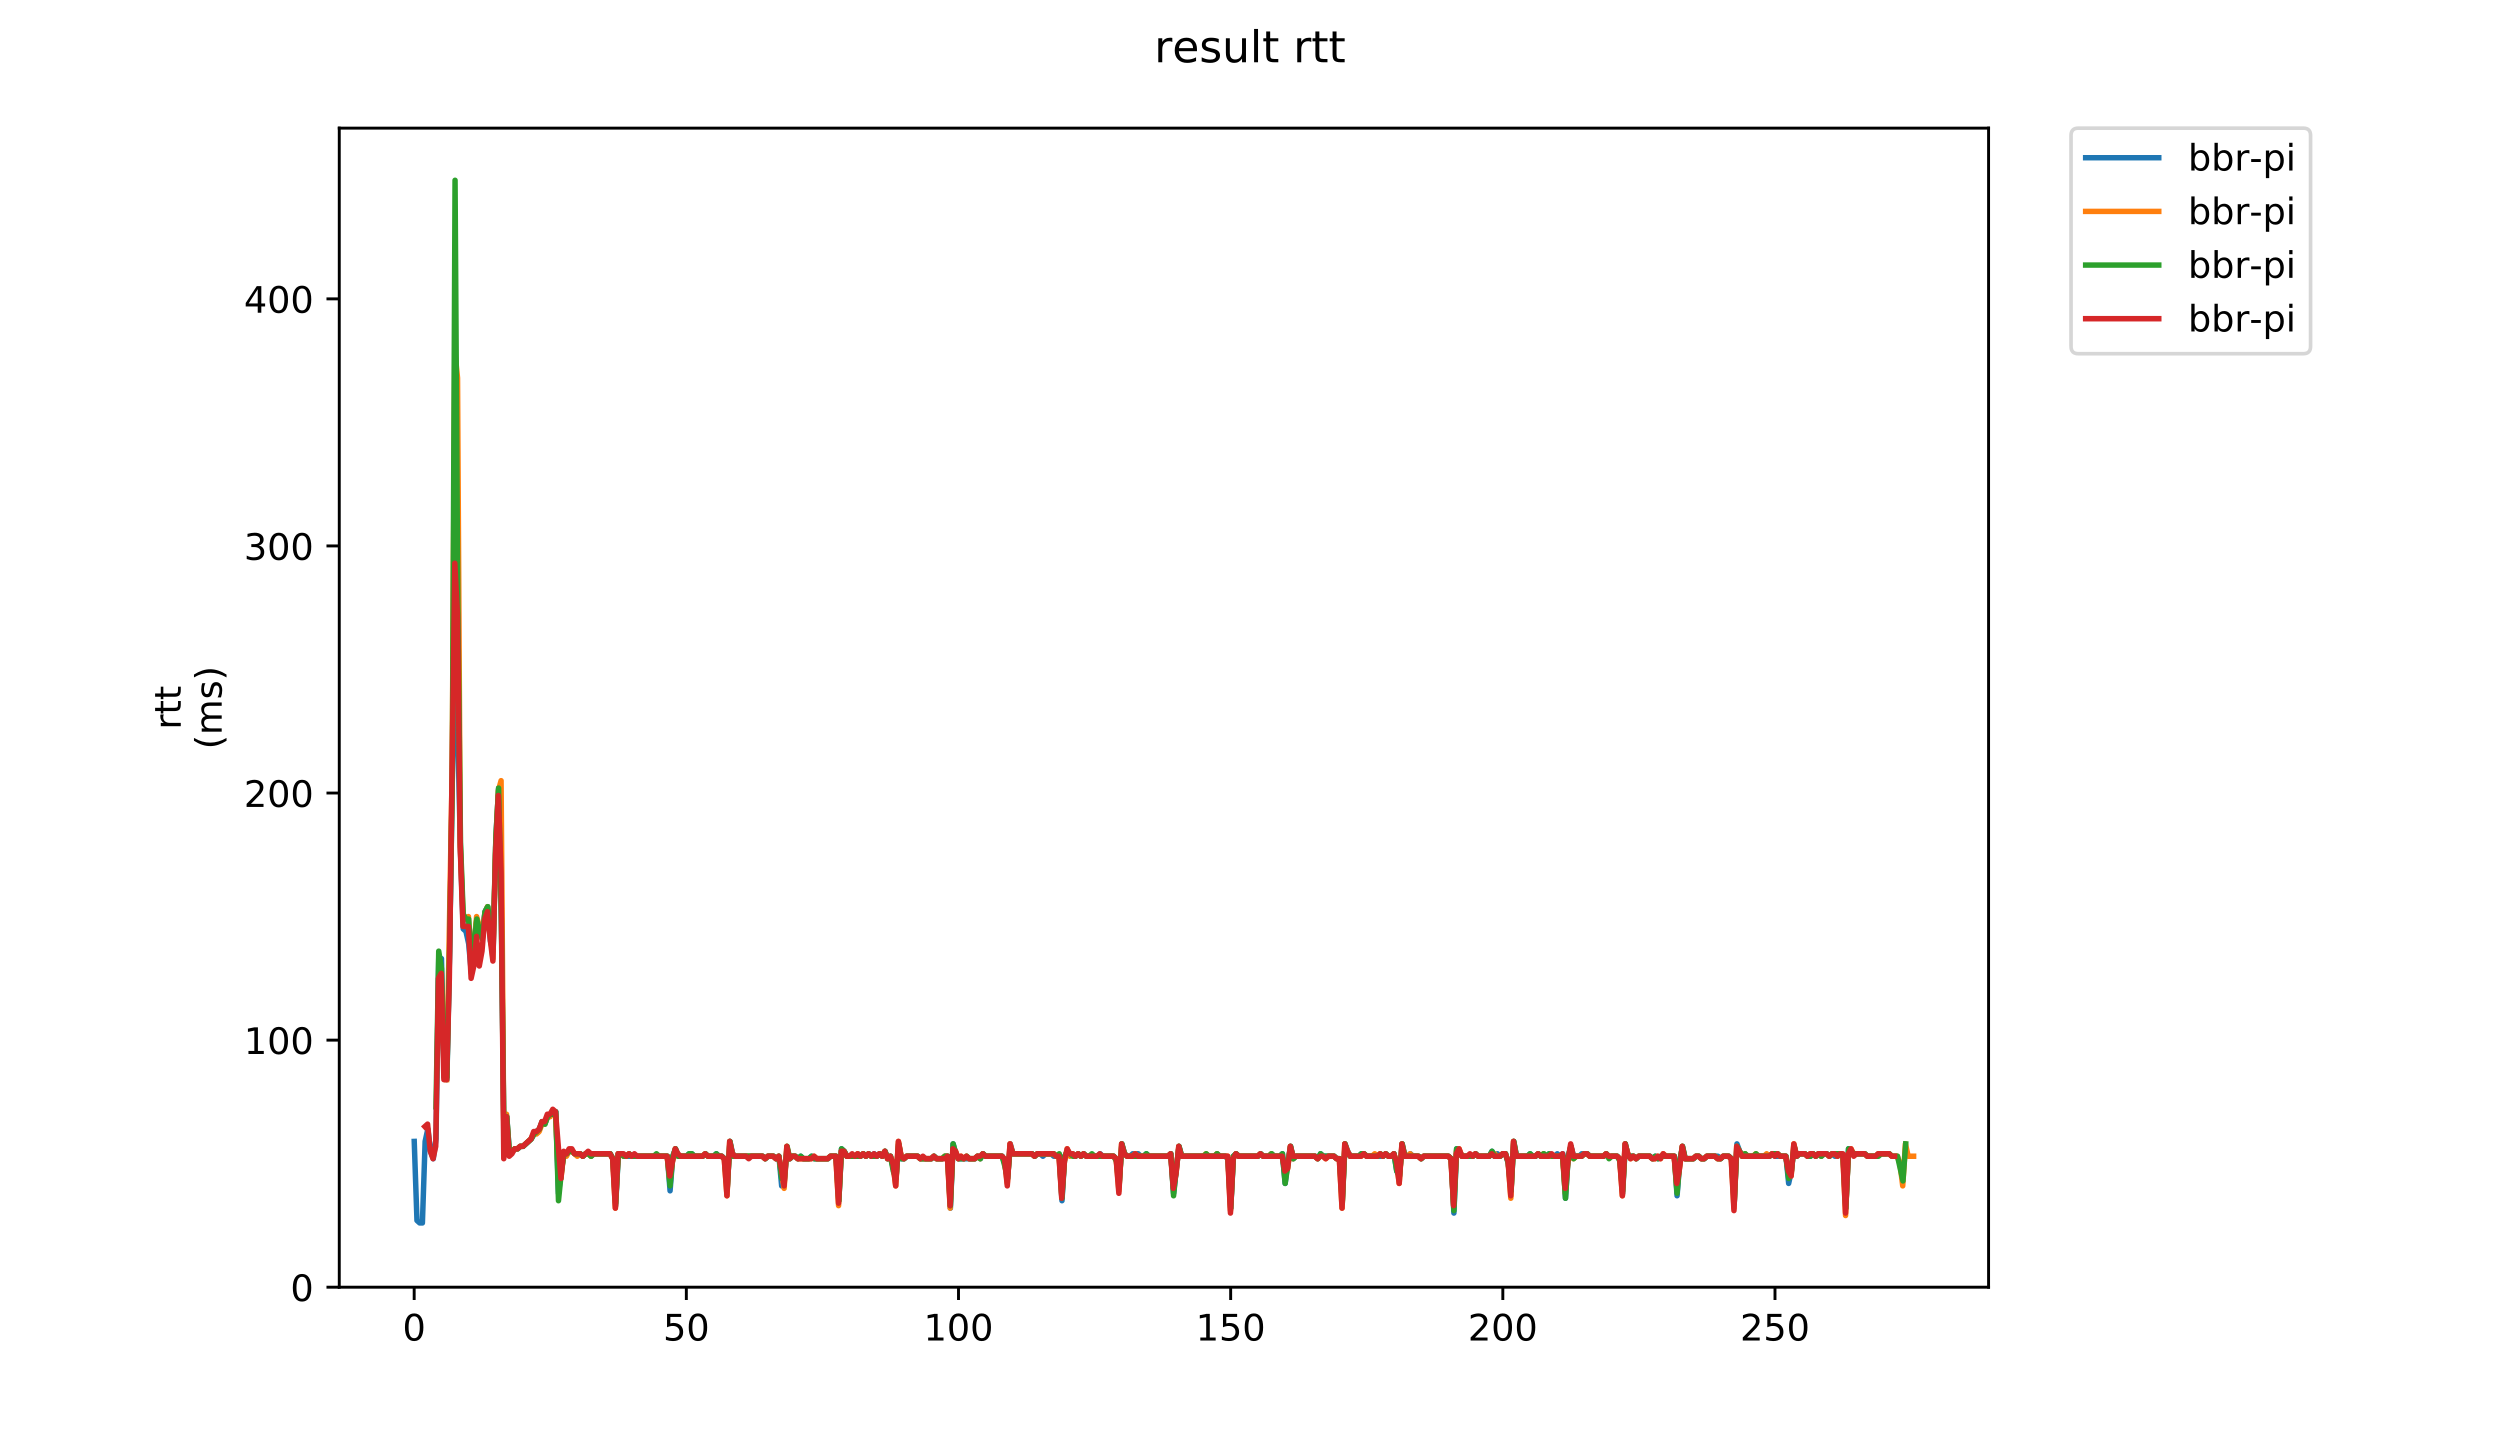 <?xml version="1.0" encoding="utf-8" standalone="no"?>
<!DOCTYPE svg PUBLIC "-//W3C//DTD SVG 1.1//EN"
  "http://www.w3.org/Graphics/SVG/1.1/DTD/svg11.dtd">
<!-- Created with matplotlib (https://matplotlib.org/) -->
<svg height="396pt" version="1.1" viewBox="0 0 684 396" width="684pt" xmlns="http://www.w3.org/2000/svg" xmlns:xlink="http://www.w3.org/1999/xlink">
 <defs>
  <style type="text/css">
*{stroke-linecap:butt;stroke-linejoin:round;}
  </style>
 </defs>
 <g id="figure_1">
  <g id="patch_1">
   <path d="M 0 396 
L 684 396 
L 684 0 
L 0 0 
z
" style="fill:#ffffff;"/>
  </g>
  <g id="axes_1">
   <g id="patch_2">
    <path d="M 92.824 352.174 
L 544.074 352.174 
L 544.074 35.062 
L 92.824 35.062 
z
" style="fill:#ffffff;"/>
   </g>
   <g id="matplotlib.axis_1">
    <g id="xtick_1">
     <g id="line2d_1">
      <defs>
       <path d="M 0 0 
L 0 3.5 
" id="m57cda9f1cc" style="stroke:#000000;stroke-width:0.8;"/>
      </defs>
      <g>
       <use style="stroke:#000000;stroke-width:0.8;" x="113.319" xlink:href="#m57cda9f1cc" y="352.174"/>
      </g>
     </g>
     <g id="text_1">
      <!-- 0 -->
      <defs>
       <path d="M 31.781 66.406 
Q 24.172 66.406 20.328 58.906 
Q 16.5 51.422 16.5 36.375 
Q 16.5 21.391 20.328 13.891 
Q 24.172 6.391 31.781 6.391 
Q 39.453 6.391 43.281 13.891 
Q 47.125 21.391 47.125 36.375 
Q 47.125 51.422 43.281 58.906 
Q 39.453 66.406 31.781 66.406 
z
M 31.781 74.219 
Q 44.047 74.219 50.516 64.516 
Q 56.984 54.828 56.984 36.375 
Q 56.984 17.969 50.516 8.266 
Q 44.047 -1.422 31.781 -1.422 
Q 19.531 -1.422 13.062 8.266 
Q 6.594 17.969 6.594 36.375 
Q 6.594 54.828 13.062 64.516 
Q 19.531 74.219 31.781 74.219 
z
" id="DejaVuSans-48"/>
      </defs>
      <g transform="translate(110.138 366.773)scale(0.1 -0.1)">
       <use xlink:href="#DejaVuSans-48"/>
      </g>
     </g>
    </g>
    <g id="xtick_2">
     <g id="line2d_2">
      <g>
       <use style="stroke:#000000;stroke-width:0.8;" x="187.782" xlink:href="#m57cda9f1cc" y="352.174"/>
      </g>
     </g>
     <g id="text_2">
      <!-- 50 -->
      <defs>
       <path d="M 10.797 72.906 
L 49.516 72.906 
L 49.516 64.594 
L 19.828 64.594 
L 19.828 46.734 
Q 21.969 47.469 24.109 47.828 
Q 26.266 48.188 28.422 48.188 
Q 40.625 48.188 47.75 41.5 
Q 54.891 34.812 54.891 23.391 
Q 54.891 11.625 47.562 5.094 
Q 40.234 -1.422 26.906 -1.422 
Q 22.312 -1.422 17.547 -0.641 
Q 12.797 0.141 7.719 1.703 
L 7.719 11.625 
Q 12.109 9.234 16.797 8.062 
Q 21.484 6.891 26.703 6.891 
Q 35.156 6.891 40.078 11.328 
Q 45.016 15.766 45.016 23.391 
Q 45.016 31 40.078 35.438 
Q 35.156 39.891 26.703 39.891 
Q 22.75 39.891 18.812 39.016 
Q 14.891 38.141 10.797 36.281 
z
" id="DejaVuSans-53"/>
      </defs>
      <g transform="translate(181.42 366.773)scale(0.1 -0.1)">
       <use xlink:href="#DejaVuSans-53"/>
       <use x="63.623" xlink:href="#DejaVuSans-48"/>
      </g>
     </g>
    </g>
    <g id="xtick_3">
     <g id="line2d_3">
      <g>
       <use style="stroke:#000000;stroke-width:0.8;" x="262.246" xlink:href="#m57cda9f1cc" y="352.174"/>
      </g>
     </g>
     <g id="text_3">
      <!-- 100 -->
      <defs>
       <path d="M 12.406 8.297 
L 28.516 8.297 
L 28.516 63.922 
L 10.984 60.406 
L 10.984 69.391 
L 28.422 72.906 
L 38.281 72.906 
L 38.281 8.297 
L 54.391 8.297 
L 54.391 0 
L 12.406 0 
z
" id="DejaVuSans-49"/>
      </defs>
      <g transform="translate(252.702 366.773)scale(0.1 -0.1)">
       <use xlink:href="#DejaVuSans-49"/>
       <use x="63.623" xlink:href="#DejaVuSans-48"/>
       <use x="127.246" xlink:href="#DejaVuSans-48"/>
      </g>
     </g>
    </g>
    <g id="xtick_4">
     <g id="line2d_4">
      <g>
       <use style="stroke:#000000;stroke-width:0.8;" x="336.71" xlink:href="#m57cda9f1cc" y="352.174"/>
      </g>
     </g>
     <g id="text_4">
      <!-- 150 -->
      <g transform="translate(327.166 366.773)scale(0.1 -0.1)">
       <use xlink:href="#DejaVuSans-49"/>
       <use x="63.623" xlink:href="#DejaVuSans-53"/>
       <use x="127.246" xlink:href="#DejaVuSans-48"/>
      </g>
     </g>
    </g>
    <g id="xtick_5">
     <g id="line2d_5">
      <g>
       <use style="stroke:#000000;stroke-width:0.8;" x="411.173" xlink:href="#m57cda9f1cc" y="352.174"/>
      </g>
     </g>
     <g id="text_5">
      <!-- 200 -->
      <defs>
       <path d="M 19.188 8.297 
L 53.609 8.297 
L 53.609 0 
L 7.328 0 
L 7.328 8.297 
Q 12.938 14.109 22.625 23.891 
Q 32.328 33.688 34.812 36.531 
Q 39.547 41.844 41.422 45.531 
Q 43.312 49.219 43.312 52.781 
Q 43.312 58.594 39.234 62.25 
Q 35.156 65.922 28.609 65.922 
Q 23.969 65.922 18.812 64.312 
Q 13.672 62.703 7.812 59.422 
L 7.812 69.391 
Q 13.766 71.781 18.938 73 
Q 24.125 74.219 28.422 74.219 
Q 39.75 74.219 46.484 68.547 
Q 53.219 62.891 53.219 53.422 
Q 53.219 48.922 51.531 44.891 
Q 49.859 40.875 45.406 35.406 
Q 44.188 33.984 37.641 27.219 
Q 31.109 20.453 19.188 8.297 
z
" id="DejaVuSans-50"/>
      </defs>
      <g transform="translate(401.629 366.773)scale(0.1 -0.1)">
       <use xlink:href="#DejaVuSans-50"/>
       <use x="63.623" xlink:href="#DejaVuSans-48"/>
       <use x="127.246" xlink:href="#DejaVuSans-48"/>
      </g>
     </g>
    </g>
    <g id="xtick_6">
     <g id="line2d_6">
      <g>
       <use style="stroke:#000000;stroke-width:0.8;" x="485.637" xlink:href="#m57cda9f1cc" y="352.174"/>
      </g>
     </g>
     <g id="text_6">
      <!-- 250 -->
      <g transform="translate(476.093 366.773)scale(0.1 -0.1)">
       <use xlink:href="#DejaVuSans-50"/>
       <use x="63.623" xlink:href="#DejaVuSans-53"/>
       <use x="127.246" xlink:href="#DejaVuSans-48"/>
      </g>
     </g>
    </g>
   </g>
   <g id="matplotlib.axis_2">
    <g id="ytick_1">
     <g id="line2d_7">
      <defs>
       <path d="M 0 0 
L -3.5 0 
" id="md8191058a6" style="stroke:#000000;stroke-width:0.8;"/>
      </defs>
      <g>
       <use style="stroke:#000000;stroke-width:0.8;" x="92.824" xlink:href="#md8191058a6" y="352.174"/>
      </g>
     </g>
     <g id="text_7">
      <!-- 0 -->
      <g transform="translate(79.461 355.973)scale(0.1 -0.1)">
       <use xlink:href="#DejaVuSans-48"/>
      </g>
     </g>
    </g>
    <g id="ytick_2">
     <g id="line2d_8">
      <g>
       <use style="stroke:#000000;stroke-width:0.8;" x="92.824" xlink:href="#md8191058a6" y="284.574"/>
      </g>
     </g>
     <g id="text_8">
      <!-- 100 -->
      <g transform="translate(66.736 288.373)scale(0.1 -0.1)">
       <use xlink:href="#DejaVuSans-49"/>
       <use x="63.623" xlink:href="#DejaVuSans-48"/>
       <use x="127.246" xlink:href="#DejaVuSans-48"/>
      </g>
     </g>
    </g>
    <g id="ytick_3">
     <g id="line2d_9">
      <g>
       <use style="stroke:#000000;stroke-width:0.8;" x="92.824" xlink:href="#md8191058a6" y="216.974"/>
      </g>
     </g>
     <g id="text_9">
      <!-- 200 -->
      <g transform="translate(66.736 220.773)scale(0.1 -0.1)">
       <use xlink:href="#DejaVuSans-50"/>
       <use x="63.623" xlink:href="#DejaVuSans-48"/>
       <use x="127.246" xlink:href="#DejaVuSans-48"/>
      </g>
     </g>
    </g>
    <g id="ytick_4">
     <g id="line2d_10">
      <g>
       <use style="stroke:#000000;stroke-width:0.8;" x="92.824" xlink:href="#md8191058a6" y="149.374"/>
      </g>
     </g>
     <g id="text_10">
      <!-- 300 -->
      <defs>
       <path d="M 40.578 39.312 
Q 47.656 37.797 51.625 33 
Q 55.609 28.219 55.609 21.188 
Q 55.609 10.406 48.188 4.484 
Q 40.766 -1.422 27.094 -1.422 
Q 22.516 -1.422 17.656 -0.516 
Q 12.797 0.391 7.625 2.203 
L 7.625 11.719 
Q 11.719 9.328 16.594 8.109 
Q 21.484 6.891 26.812 6.891 
Q 36.078 6.891 40.938 10.547 
Q 45.797 14.203 45.797 21.188 
Q 45.797 27.641 41.281 31.266 
Q 36.766 34.906 28.719 34.906 
L 20.219 34.906 
L 20.219 43.016 
L 29.109 43.016 
Q 36.375 43.016 40.234 45.922 
Q 44.094 48.828 44.094 54.297 
Q 44.094 59.906 40.109 62.906 
Q 36.141 65.922 28.719 65.922 
Q 24.656 65.922 20.016 65.031 
Q 15.375 64.156 9.812 62.312 
L 9.812 71.094 
Q 15.438 72.656 20.344 73.438 
Q 25.25 74.219 29.594 74.219 
Q 40.828 74.219 47.359 69.109 
Q 53.906 64.016 53.906 55.328 
Q 53.906 49.266 50.438 45.094 
Q 46.969 40.922 40.578 39.312 
z
" id="DejaVuSans-51"/>
      </defs>
      <g transform="translate(66.736 153.173)scale(0.1 -0.1)">
       <use xlink:href="#DejaVuSans-51"/>
       <use x="63.623" xlink:href="#DejaVuSans-48"/>
       <use x="127.246" xlink:href="#DejaVuSans-48"/>
      </g>
     </g>
    </g>
    <g id="ytick_5">
     <g id="line2d_11">
      <g>
       <use style="stroke:#000000;stroke-width:0.8;" x="92.824" xlink:href="#md8191058a6" y="81.774"/>
      </g>
     </g>
     <g id="text_11">
      <!-- 400 -->
      <defs>
       <path d="M 37.797 64.312 
L 12.891 25.391 
L 37.797 25.391 
z
M 35.203 72.906 
L 47.609 72.906 
L 47.609 25.391 
L 58.016 25.391 
L 58.016 17.188 
L 47.609 17.188 
L 47.609 0 
L 37.797 0 
L 37.797 17.188 
L 4.891 17.188 
L 4.891 26.703 
z
" id="DejaVuSans-52"/>
      </defs>
      <g transform="translate(66.736 85.573)scale(0.1 -0.1)">
       <use xlink:href="#DejaVuSans-52"/>
       <use x="63.623" xlink:href="#DejaVuSans-48"/>
       <use x="127.246" xlink:href="#DejaVuSans-48"/>
      </g>
     </g>
    </g>
    <g id="text_12">
     <!-- rtt -->
     <defs>
      <path d="M 41.109 46.297 
Q 39.594 47.172 37.812 47.578 
Q 36.031 48 33.891 48 
Q 26.266 48 22.188 43.047 
Q 18.109 38.094 18.109 28.812 
L 18.109 0 
L 9.078 0 
L 9.078 54.688 
L 18.109 54.688 
L 18.109 46.188 
Q 20.953 51.172 25.484 53.578 
Q 30.031 56 36.531 56 
Q 37.453 56 38.578 55.875 
Q 39.703 55.766 41.062 55.516 
z
" id="DejaVuSans-114"/>
      <path d="M 18.312 70.219 
L 18.312 54.688 
L 36.812 54.688 
L 36.812 47.703 
L 18.312 47.703 
L 18.312 18.016 
Q 18.312 11.328 20.141 9.422 
Q 21.969 7.516 27.594 7.516 
L 36.812 7.516 
L 36.812 0 
L 27.594 0 
Q 17.188 0 13.234 3.875 
Q 9.281 7.766 9.281 18.016 
L 9.281 47.703 
L 2.688 47.703 
L 2.688 54.688 
L 9.281 54.688 
L 9.281 70.219 
z
" id="DejaVuSans-116"/>
     </defs>
     <g transform="translate(49.459 199.594)rotate(-90)scale(0.1 -0.1)">
      <use xlink:href="#DejaVuSans-114"/>
      <use x="41.113" xlink:href="#DejaVuSans-116"/>
      <use x="80.322" xlink:href="#DejaVuSans-116"/>
     </g>
     <!-- (ms) -->
     <defs>
      <path d="M 31 75.875 
Q 24.469 64.656 21.281 53.656 
Q 18.109 42.672 18.109 31.391 
Q 18.109 20.125 21.312 9.062 
Q 24.516 -2 31 -13.188 
L 23.188 -13.188 
Q 15.875 -1.703 12.234 9.375 
Q 8.594 20.453 8.594 31.391 
Q 8.594 42.281 12.203 53.312 
Q 15.828 64.359 23.188 75.875 
z
" id="DejaVuSans-40"/>
      <path d="M 52 44.188 
Q 55.375 50.25 60.062 53.125 
Q 64.75 56 71.094 56 
Q 79.641 56 84.281 50.016 
Q 88.922 44.047 88.922 33.016 
L 88.922 0 
L 79.891 0 
L 79.891 32.719 
Q 79.891 40.578 77.094 44.375 
Q 74.312 48.188 68.609 48.188 
Q 61.625 48.188 57.562 43.547 
Q 53.516 38.922 53.516 30.906 
L 53.516 0 
L 44.484 0 
L 44.484 32.719 
Q 44.484 40.625 41.703 44.406 
Q 38.922 48.188 33.109 48.188 
Q 26.219 48.188 22.156 43.531 
Q 18.109 38.875 18.109 30.906 
L 18.109 0 
L 9.078 0 
L 9.078 54.688 
L 18.109 54.688 
L 18.109 46.188 
Q 21.188 51.219 25.484 53.609 
Q 29.781 56 35.688 56 
Q 41.656 56 45.828 52.969 
Q 50 49.953 52 44.188 
z
" id="DejaVuSans-109"/>
      <path d="M 44.281 53.078 
L 44.281 44.578 
Q 40.484 46.531 36.375 47.5 
Q 32.281 48.484 27.875 48.484 
Q 21.188 48.484 17.844 46.438 
Q 14.5 44.391 14.5 40.281 
Q 14.5 37.156 16.891 35.375 
Q 19.281 33.594 26.516 31.984 
L 29.594 31.297 
Q 39.156 29.25 43.188 25.516 
Q 47.219 21.781 47.219 15.094 
Q 47.219 7.469 41.188 3.016 
Q 35.156 -1.422 24.609 -1.422 
Q 20.219 -1.422 15.453 -0.562 
Q 10.688 0.297 5.422 2 
L 5.422 11.281 
Q 10.406 8.688 15.234 7.391 
Q 20.062 6.109 24.812 6.109 
Q 31.156 6.109 34.562 8.281 
Q 37.984 10.453 37.984 14.406 
Q 37.984 18.062 35.516 20.016 
Q 33.062 21.969 24.703 23.781 
L 21.578 24.516 
Q 13.234 26.266 9.516 29.906 
Q 5.812 33.547 5.812 39.891 
Q 5.812 47.609 11.281 51.797 
Q 16.75 56 26.812 56 
Q 31.781 56 36.172 55.266 
Q 40.578 54.547 44.281 53.078 
z
" id="DejaVuSans-115"/>
      <path d="M 8.016 75.875 
L 15.828 75.875 
Q 23.141 64.359 26.781 53.312 
Q 30.422 42.281 30.422 31.391 
Q 30.422 20.453 26.781 9.375 
Q 23.141 -1.703 15.828 -13.188 
L 8.016 -13.188 
Q 14.5 -2 17.703 9.062 
Q 20.906 20.125 20.906 31.391 
Q 20.906 42.672 17.703 53.656 
Q 14.5 64.656 8.016 75.875 
z
" id="DejaVuSans-41"/>
     </defs>
     <g transform="translate(60.657 204.995)rotate(-90)scale(0.1 -0.1)">
      <use xlink:href="#DejaVuSans-40"/>
      <use x="39.014" xlink:href="#DejaVuSans-109"/>
      <use x="136.426" xlink:href="#DejaVuSans-115"/>
      <use x="188.525" xlink:href="#DejaVuSans-41"/>
     </g>
    </g>
   </g>
   <g id="line2d_12">
    <path clip-path="url(#pa00d197ce0)" d="M 113.335 312.29 
L 114.08 333.922 
L 114.825 334.598 
L 115.569 334.598 
L 116.314 312.29 
L 117.058 308.91 
L 117.803 314.994 
L 118.548 317.022 
L 119.292 311.614 
L 120.037 262.266 
L 120.782 262.266 
L 121.526 294.714 
L 122.271 295.39 
L 123.016 260.238 
L 123.76 212.918 
L 124.505 178.442 
L 125.249 200.074 
L 125.994 233.198 
L 126.739 254.154 
L 127.483 254.83 
L 128.228 258.21 
L 128.973 266.322 
L 129.717 257.534 
L 130.462 251.45 
L 131.207 255.506 
L 131.951 256.182 
L 132.696 249.422 
L 133.44 248.07 
L 134.185 257.534 
L 134.93 260.238 
L 135.674 229.142 
L 136.419 215.622 
L 137.164 248.746 
L 137.908 314.318 
L 138.653 305.53 
L 139.398 315.67 
L 140.887 314.318 
L 141.631 314.318 
L 142.376 313.642 
L 143.121 313.642 
L 145.355 311.614 
L 146.099 310.262 
L 147.589 308.91 
L 148.333 306.882 
L 149.078 307.558 
L 149.822 305.53 
L 150.567 304.854 
L 151.312 304.854 
L 152.056 304.178 
L 152.801 326.486 
L 153.546 320.402 
L 154.29 315.67 
L 155.035 315.67 
L 155.78 314.994 
L 156.524 314.994 
L 157.269 315.67 
L 158.758 315.67 
L 159.503 316.346 
L 160.247 315.67 
L 160.992 315.67 
L 161.737 316.346 
L 162.481 315.67 
L 166.949 315.67 
L 167.694 317.022 
L 168.438 329.866 
L 169.183 315.67 
L 169.928 315.67 
L 170.672 316.346 
L 182.586 316.346 
L 183.331 325.81 
L 184.076 316.346 
L 184.82 314.318 
L 185.565 316.346 
L 187.799 316.346 
L 188.543 315.67 
L 189.288 315.67 
L 190.033 316.346 
L 192.267 316.346 
L 193.011 315.67 
L 193.756 316.346 
L 195.245 316.346 
L 195.99 315.67 
L 196.734 316.346 
L 197.479 316.346 
L 198.224 317.022 
L 198.968 325.134 
L 199.713 312.29 
L 200.458 315.67 
L 201.202 316.346 
L 208.649 316.346 
L 209.393 317.022 
L 210.138 316.346 
L 211.627 316.346 
L 212.372 317.022 
L 213.116 316.346 
L 213.861 324.458 
L 214.606 323.106 
L 215.35 314.318 
L 216.095 317.022 
L 216.84 316.346 
L 217.584 316.346 
L 218.329 317.022 
L 219.074 316.346 
L 219.818 317.022 
L 221.307 317.022 
L 222.052 316.346 
L 222.797 317.022 
L 226.52 317.022 
L 227.265 316.346 
L 228.754 316.346 
L 229.498 328.514 
L 230.243 314.318 
L 230.988 314.994 
L 231.732 316.346 
L 233.966 316.346 
L 234.711 315.67 
L 235.456 316.346 
L 236.2 315.67 
L 236.945 316.346 
L 237.689 315.67 
L 238.434 316.346 
L 239.179 315.67 
L 239.923 316.346 
L 240.668 315.67 
L 241.413 316.346 
L 242.157 314.994 
L 242.902 317.022 
L 243.647 316.346 
L 244.391 319.726 
L 245.136 322.43 
L 245.88 312.966 
L 246.625 317.022 
L 247.37 317.022 
L 248.114 316.346 
L 251.093 316.346 
L 251.838 317.022 
L 254.816 317.022 
L 255.561 316.346 
L 256.305 317.022 
L 257.795 317.022 
L 258.539 316.346 
L 259.284 316.346 
L 260.029 330.542 
L 260.773 312.966 
L 261.518 315.67 
L 262.262 317.022 
L 266.73 317.022 
L 267.475 316.346 
L 268.22 317.022 
L 268.964 315.67 
L 269.709 316.346 
L 274.177 316.346 
L 274.921 318.374 
L 275.666 322.43 
L 276.41 312.966 
L 277.155 315.67 
L 282.368 315.67 
L 283.112 316.346 
L 283.857 315.67 
L 284.601 315.67 
L 285.346 316.346 
L 286.091 315.67 
L 287.58 315.67 
L 288.325 316.346 
L 289.814 316.346 
L 290.559 328.514 
L 291.303 316.346 
L 292.048 314.994 
L 292.792 315.67 
L 293.537 315.67 
L 294.282 316.346 
L 295.026 315.67 
L 295.771 316.346 
L 296.516 315.67 
L 297.26 316.346 
L 300.239 316.346 
L 300.983 315.67 
L 301.728 316.346 
L 304.707 316.346 
L 305.451 317.022 
L 306.196 323.782 
L 306.941 312.966 
L 307.685 315.67 
L 308.43 316.346 
L 309.174 316.346 
L 309.919 315.67 
L 311.408 315.67 
L 312.153 316.346 
L 312.898 316.346 
L 313.642 315.67 
L 314.387 316.346 
L 319.599 316.346 
L 320.344 315.67 
L 321.089 326.486 
L 322.578 313.642 
L 323.323 316.346 
L 332.258 316.346 
L 333.003 315.67 
L 333.747 316.346 
L 335.237 316.346 
L 335.981 317.022 
L 336.726 330.542 
L 337.471 316.346 
L 338.215 315.67 
L 338.96 316.346 
L 344.172 316.346 
L 344.917 315.67 
L 345.662 316.346 
L 347.151 316.346 
L 347.896 315.67 
L 348.64 316.346 
L 350.129 316.346 
L 350.874 315.67 
L 351.619 323.782 
L 352.363 317.698 
L 353.108 313.642 
L 353.853 317.022 
L 354.597 316.346 
L 359.81 316.346 
L 360.554 317.022 
L 361.299 315.67 
L 362.044 316.346 
L 365.022 316.346 
L 365.767 317.022 
L 366.511 317.022 
L 367.256 328.514 
L 368.001 312.966 
L 368.745 314.994 
L 369.49 316.346 
L 371.724 316.346 
L 372.469 315.67 
L 373.213 315.67 
L 373.958 316.346 
L 378.426 316.346 
L 379.17 315.67 
L 379.915 316.346 
L 380.659 316.346 
L 381.404 315.67 
L 382.149 320.402 
L 382.893 321.754 
L 383.638 312.966 
L 384.383 316.346 
L 385.127 316.346 
L 385.872 315.67 
L 386.617 316.346 
L 388.106 316.346 
L 388.85 317.022 
L 389.595 316.346 
L 396.297 316.346 
L 397.041 317.022 
L 397.786 331.894 
L 398.531 314.318 
L 399.275 314.994 
L 400.02 316.346 
L 402.999 316.346 
L 403.743 315.67 
L 404.488 316.346 
L 407.466 316.346 
L 408.211 314.994 
L 408.956 316.346 
L 409.7 315.67 
L 410.445 316.346 
L 411.19 315.67 
L 411.934 315.67 
L 412.679 318.374 
L 413.423 325.81 
L 414.168 312.29 
L 414.913 316.346 
L 417.891 316.346 
L 418.636 315.67 
L 419.381 316.346 
L 420.125 316.346 
L 420.87 315.67 
L 421.614 316.346 
L 422.359 315.67 
L 423.104 316.346 
L 423.848 315.67 
L 424.593 316.346 
L 425.338 316.346 
L 426.082 315.67 
L 426.827 316.346 
L 427.572 315.67 
L 428.316 327.838 
L 429.061 316.346 
L 429.805 313.642 
L 430.55 316.346 
L 432.039 316.346 
L 432.784 315.67 
L 434.273 315.67 
L 435.018 316.346 
L 438.741 316.346 
L 439.486 315.67 
L 440.23 316.346 
L 442.464 316.346 
L 443.209 317.022 
L 443.954 326.486 
L 444.698 312.966 
L 445.443 316.346 
L 446.932 316.346 
L 447.677 317.022 
L 448.421 316.346 
L 451.4 316.346 
L 452.145 317.022 
L 452.889 316.346 
L 453.634 317.022 
L 454.378 316.346 
L 458.102 316.346 
L 458.846 327.162 
L 459.591 317.698 
L 460.336 313.642 
L 461.08 317.022 
L 463.314 317.022 
L 464.059 316.346 
L 464.803 316.346 
L 465.548 317.022 
L 466.293 317.022 
L 467.037 316.346 
L 470.016 316.346 
L 470.76 317.022 
L 471.505 316.346 
L 472.994 316.346 
L 473.739 317.022 
L 474.484 329.19 
L 475.228 312.966 
L 475.973 314.994 
L 476.718 316.346 
L 477.462 315.67 
L 478.207 316.346 
L 484.164 316.346 
L 484.909 315.67 
L 485.653 316.346 
L 488.632 316.346 
L 489.376 323.782 
L 490.121 320.402 
L 490.866 313.642 
L 491.61 316.346 
L 492.355 315.67 
L 493.844 315.67 
L 494.589 316.346 
L 495.333 316.346 
L 496.078 315.67 
L 496.823 316.346 
L 497.567 315.67 
L 498.312 316.346 
L 499.057 315.67 
L 499.801 315.67 
L 500.546 316.346 
L 501.29 315.67 
L 502.035 316.346 
L 502.78 316.346 
L 503.524 315.67 
L 504.269 316.346 
L 505.014 330.542 
L 505.758 314.318 
L 507.248 315.67 
L 510.226 315.67 
L 510.971 316.346 
L 513.205 316.346 
L 513.949 315.67 
L 515.439 315.67 
L 515.439 315.67 
" style="fill:none;stroke:#1f77b4;stroke-linecap:square;stroke-width:1.5;"/>
   </g>
   <g id="line2d_13">
    <path clip-path="url(#pa00d197ce0)" d="M 122.204 295.39 
L 123.693 212.242 
L 124.438 95.97 
L 125.182 103.406 
L 125.927 231.17 
L 126.672 250.098 
L 127.416 251.45 
L 128.161 250.774 
L 128.906 263.618 
L 129.65 258.886 
L 130.395 250.774 
L 131.14 253.478 
L 131.884 256.858 
L 132.629 250.098 
L 133.373 248.07 
L 134.863 262.266 
L 135.607 231.846 
L 136.352 216.298 
L 137.097 213.594 
L 137.841 311.614 
L 138.586 304.854 
L 139.331 315.67 
L 140.82 314.318 
L 141.564 314.318 
L 142.309 313.642 
L 143.054 313.642 
L 145.288 311.614 
L 146.032 310.262 
L 146.777 310.262 
L 147.521 309.586 
L 148.266 307.558 
L 149.011 307.558 
L 149.755 305.53 
L 150.5 305.53 
L 151.245 304.178 
L 151.989 304.854 
L 152.734 321.078 
L 153.479 322.43 
L 154.223 315.67 
L 154.968 316.346 
L 155.712 314.994 
L 156.457 314.994 
L 157.946 316.346 
L 158.691 315.67 
L 159.436 316.346 
L 160.18 315.67 
L 160.925 315.67 
L 161.67 316.346 
L 162.414 315.67 
L 166.882 315.67 
L 167.627 317.022 
L 168.371 330.542 
L 169.116 315.67 
L 169.861 315.67 
L 170.605 316.346 
L 171.35 316.346 
L 172.094 315.67 
L 172.839 316.346 
L 182.519 316.346 
L 183.264 323.106 
L 184.009 317.698 
L 184.753 314.318 
L 185.498 316.346 
L 192.2 316.346 
L 192.944 315.67 
L 193.689 316.346 
L 197.412 316.346 
L 198.157 317.022 
L 198.901 327.162 
L 199.646 312.29 
L 200.391 315.67 
L 201.135 316.346 
L 208.582 316.346 
L 209.326 317.022 
L 210.071 316.346 
L 211.56 316.346 
L 212.305 317.022 
L 213.049 316.346 
L 214.539 325.134 
L 215.283 313.642 
L 216.028 317.022 
L 216.773 316.346 
L 217.517 316.346 
L 218.262 317.022 
L 221.985 317.022 
L 222.73 316.346 
L 223.474 317.022 
L 226.453 317.022 
L 227.198 316.346 
L 228.687 316.346 
L 229.431 329.866 
L 230.176 314.994 
L 230.921 314.994 
L 231.665 316.346 
L 233.899 316.346 
L 234.644 315.67 
L 235.389 316.346 
L 236.133 315.67 
L 236.878 316.346 
L 237.622 315.67 
L 238.367 316.346 
L 239.856 316.346 
L 240.601 315.67 
L 241.346 316.346 
L 242.09 314.994 
L 242.835 317.022 
L 243.58 316.346 
L 244.324 318.374 
L 245.069 324.458 
L 245.813 312.29 
L 246.558 316.346 
L 247.303 317.022 
L 248.047 316.346 
L 251.026 316.346 
L 251.77 317.022 
L 254.749 317.022 
L 255.494 316.346 
L 256.238 317.022 
L 257.728 317.022 
L 258.472 316.346 
L 259.217 316.346 
L 259.961 330.542 
L 260.706 314.318 
L 261.451 314.994 
L 262.195 317.022 
L 262.94 316.346 
L 263.685 317.022 
L 264.429 316.346 
L 265.174 317.022 
L 266.663 317.022 
L 267.408 316.346 
L 268.152 317.022 
L 268.897 315.67 
L 269.642 316.346 
L 274.11 316.346 
L 274.854 317.698 
L 275.599 323.782 
L 276.343 312.966 
L 277.088 315.67 
L 282.301 315.67 
L 283.045 316.346 
L 283.79 315.67 
L 288.258 315.67 
L 289.002 316.346 
L 289.747 316.346 
L 290.492 327.162 
L 291.236 317.698 
L 291.981 314.318 
L 292.725 316.346 
L 293.47 315.67 
L 294.215 316.346 
L 294.959 315.67 
L 295.704 316.346 
L 296.449 315.67 
L 297.193 316.346 
L 304.64 316.346 
L 305.384 317.022 
L 306.129 325.81 
L 306.874 312.966 
L 307.618 315.67 
L 308.363 316.346 
L 309.852 316.346 
L 310.597 315.67 
L 311.341 316.346 
L 319.532 316.346 
L 320.277 315.67 
L 321.022 323.782 
L 321.766 321.078 
L 322.511 313.642 
L 323.256 316.346 
L 329.213 316.346 
L 329.957 315.67 
L 330.702 316.346 
L 332.191 316.346 
L 332.936 315.67 
L 333.68 316.346 
L 335.914 316.346 
L 336.659 331.218 
L 337.404 317.022 
L 338.148 315.67 
L 338.893 316.346 
L 344.105 316.346 
L 344.85 315.67 
L 345.595 316.346 
L 347.084 316.346 
L 347.829 315.67 
L 348.573 316.346 
L 350.807 316.346 
L 351.552 320.402 
L 352.296 319.726 
L 353.041 313.642 
L 353.786 317.022 
L 354.53 316.346 
L 359.743 316.346 
L 360.487 317.022 
L 361.232 316.346 
L 361.977 316.346 
L 362.721 317.022 
L 363.466 316.346 
L 364.955 316.346 
L 365.7 317.022 
L 366.444 317.022 
L 367.189 330.542 
L 367.934 312.966 
L 368.678 314.994 
L 369.423 316.346 
L 372.401 316.346 
L 373.146 315.67 
L 373.891 316.346 
L 375.38 316.346 
L 376.125 315.67 
L 376.869 316.346 
L 377.614 315.67 
L 378.359 316.346 
L 379.103 315.67 
L 379.848 316.346 
L 380.592 316.346 
L 381.337 315.67 
L 382.082 317.698 
L 382.826 323.782 
L 383.571 312.966 
L 384.316 316.346 
L 385.06 316.346 
L 385.805 315.67 
L 386.55 316.346 
L 388.039 316.346 
L 388.783 317.022 
L 389.528 316.346 
L 396.23 316.346 
L 396.974 317.022 
L 397.719 329.866 
L 398.464 314.994 
L 399.208 314.318 
L 399.953 316.346 
L 402.932 316.346 
L 403.676 315.67 
L 404.421 316.346 
L 407.399 316.346 
L 408.144 315.67 
L 408.889 315.67 
L 409.633 316.346 
L 410.378 316.346 
L 411.123 315.67 
L 411.867 315.67 
L 412.612 317.698 
L 413.356 327.838 
L 414.101 312.29 
L 414.846 316.346 
L 420.058 316.346 
L 420.803 315.67 
L 421.547 316.346 
L 422.292 315.67 
L 423.037 316.346 
L 427.505 316.346 
L 428.249 326.486 
L 428.994 317.698 
L 429.738 313.642 
L 430.483 317.022 
L 431.228 316.346 
L 432.717 316.346 
L 433.462 315.67 
L 434.206 315.67 
L 434.951 316.346 
L 438.674 316.346 
L 439.419 315.67 
L 440.163 316.346 
L 442.397 316.346 
L 443.142 317.022 
L 443.887 327.162 
L 444.631 312.966 
L 445.376 315.67 
L 446.12 317.022 
L 446.865 316.346 
L 447.61 317.022 
L 448.354 316.346 
L 451.333 316.346 
L 452.078 317.022 
L 452.822 317.022 
L 453.567 316.346 
L 454.311 317.022 
L 455.056 315.67 
L 455.801 316.346 
L 458.035 316.346 
L 458.779 325.134 
L 460.269 313.642 
L 461.013 317.022 
L 463.247 317.022 
L 463.992 316.346 
L 464.736 316.346 
L 465.481 317.022 
L 466.226 317.022 
L 466.97 316.346 
L 469.204 316.346 
L 469.949 317.022 
L 470.693 317.022 
L 471.438 316.346 
L 472.927 316.346 
L 473.672 317.022 
L 474.417 330.542 
L 475.161 313.642 
L 476.65 316.346 
L 477.395 315.67 
L 478.14 316.346 
L 479.629 316.346 
L 480.374 315.67 
L 481.118 316.346 
L 482.608 316.346 
L 483.352 315.67 
L 484.097 316.346 
L 484.841 315.67 
L 486.331 315.67 
L 487.075 316.346 
L 488.565 316.346 
L 489.309 320.402 
L 490.054 321.754 
L 490.799 312.966 
L 491.543 316.346 
L 492.288 315.67 
L 493.777 315.67 
L 494.522 316.346 
L 495.266 315.67 
L 496.011 315.67 
L 496.756 316.346 
L 497.5 315.67 
L 498.245 316.346 
L 498.99 315.67 
L 499.734 315.67 
L 500.479 316.346 
L 501.223 315.67 
L 501.968 315.67 
L 502.713 316.346 
L 503.457 315.67 
L 504.202 316.346 
L 504.947 332.57 
L 505.691 315.67 
L 506.436 314.318 
L 507.181 315.67 
L 510.159 315.67 
L 510.904 316.346 
L 513.138 316.346 
L 513.882 315.67 
L 516.861 315.67 
L 517.605 316.346 
L 519.095 316.346 
L 519.839 318.374 
L 520.584 324.458 
L 521.329 312.966 
L 522.073 316.346 
L 523.563 316.346 
L 523.563 316.346 
" style="fill:none;stroke:#ff7f0e;stroke-linecap:square;stroke-width:1.5;"/>
   </g>
   <g id="line2d_14">
    <path clip-path="url(#pa00d197ce0)" d="M 119.291 302.826 
L 120.036 260.238 
L 120.78 264.97 
L 121.525 294.714 
L 122.269 294.714 
L 123.014 259.562 
L 123.759 212.242 
L 124.503 49.326 
L 125.248 164.922 
L 125.993 230.494 
L 126.737 250.098 
L 127.482 251.45 
L 128.226 251.45 
L 128.971 264.294 
L 130.46 251.45 
L 131.205 254.83 
L 131.95 256.858 
L 132.694 249.422 
L 133.439 248.07 
L 134.928 258.21 
L 135.673 229.142 
L 136.417 215.622 
L 137.162 251.45 
L 137.907 313.642 
L 138.651 305.53 
L 139.396 315.67 
L 140.885 314.318 
L 141.63 314.318 
L 142.375 313.642 
L 143.119 313.642 
L 145.353 311.614 
L 146.098 310.262 
L 147.587 308.91 
L 148.332 306.882 
L 149.076 307.558 
L 149.821 305.53 
L 150.566 304.854 
L 151.31 304.854 
L 152.055 304.178 
L 152.799 328.514 
L 153.544 321.078 
L 154.289 315.67 
L 155.033 315.67 
L 155.778 314.994 
L 156.523 314.994 
L 157.267 315.67 
L 158.757 315.67 
L 159.501 316.346 
L 160.246 315.67 
L 160.99 315.67 
L 161.735 316.346 
L 162.48 315.67 
L 166.948 315.67 
L 167.692 317.022 
L 168.437 329.19 
L 169.181 315.67 
L 169.926 315.67 
L 170.671 316.346 
L 171.415 316.346 
L 172.16 315.67 
L 172.905 316.346 
L 178.862 316.346 
L 179.606 315.67 
L 180.351 316.346 
L 182.585 316.346 
L 183.33 324.458 
L 184.074 316.346 
L 184.819 314.318 
L 185.563 316.346 
L 187.797 316.346 
L 188.542 315.67 
L 189.287 315.67 
L 190.031 316.346 
L 192.265 316.346 
L 193.01 315.67 
L 193.754 316.346 
L 195.244 316.346 
L 195.988 315.67 
L 196.733 316.346 
L 197.478 316.346 
L 198.222 317.022 
L 198.967 325.134 
L 199.712 312.29 
L 200.456 316.346 
L 208.647 316.346 
L 209.392 317.022 
L 210.136 316.346 
L 211.626 316.346 
L 212.37 317.022 
L 213.115 316.346 
L 213.86 322.43 
L 214.604 322.43 
L 215.349 313.642 
L 216.094 317.022 
L 216.838 316.346 
L 217.583 316.346 
L 218.327 317.022 
L 219.072 316.346 
L 219.817 317.022 
L 221.306 317.022 
L 222.051 316.346 
L 222.795 317.022 
L 226.518 317.022 
L 227.263 316.346 
L 228.752 316.346 
L 229.497 328.514 
L 230.242 314.318 
L 230.986 314.994 
L 231.731 316.346 
L 235.454 316.346 
L 236.199 315.67 
L 236.943 316.346 
L 237.688 315.67 
L 238.433 316.346 
L 239.922 316.346 
L 240.666 315.67 
L 241.411 316.346 
L 242.156 314.994 
L 242.9 317.022 
L 243.645 316.346 
L 244.39 320.402 
L 245.134 322.43 
L 245.879 312.966 
L 246.624 317.022 
L 247.368 317.022 
L 248.113 316.346 
L 251.091 316.346 
L 251.836 317.022 
L 254.815 317.022 
L 255.559 316.346 
L 256.304 317.022 
L 257.793 317.022 
L 258.538 316.346 
L 259.282 316.346 
L 260.027 329.866 
L 260.772 312.966 
L 261.516 315.67 
L 262.261 317.022 
L 263.75 317.022 
L 264.495 316.346 
L 265.239 317.022 
L 266.729 317.022 
L 267.473 316.346 
L 268.218 317.022 
L 268.963 315.67 
L 269.707 316.346 
L 274.175 316.346 
L 274.92 319.05 
L 275.664 322.43 
L 276.409 313.642 
L 277.154 315.67 
L 282.366 315.67 
L 283.111 316.346 
L 283.855 315.67 
L 288.323 315.67 
L 289.068 316.346 
L 289.812 315.67 
L 290.557 327.838 
L 291.302 316.346 
L 292.046 314.994 
L 293.536 316.346 
L 294.28 316.346 
L 295.025 315.67 
L 295.77 316.346 
L 296.514 315.67 
L 297.259 316.346 
L 298.003 316.346 
L 298.748 315.67 
L 299.493 316.346 
L 304.705 316.346 
L 305.45 317.698 
L 306.194 324.458 
L 306.939 312.966 
L 307.684 315.67 
L 308.428 316.346 
L 312.896 316.346 
L 313.641 315.67 
L 314.385 316.346 
L 319.598 316.346 
L 320.343 315.67 
L 321.087 327.162 
L 321.832 319.726 
L 322.576 313.642 
L 323.321 316.346 
L 329.278 316.346 
L 330.023 315.67 
L 330.767 316.346 
L 332.257 316.346 
L 333.001 315.67 
L 333.746 316.346 
L 335.235 316.346 
L 335.98 317.022 
L 336.725 330.542 
L 337.469 316.346 
L 338.214 315.67 
L 338.958 316.346 
L 344.171 316.346 
L 344.915 315.67 
L 345.66 316.346 
L 347.149 316.346 
L 347.894 315.67 
L 348.639 316.346 
L 350.128 316.346 
L 350.873 315.67 
L 351.617 323.782 
L 353.106 313.642 
L 353.851 317.022 
L 354.596 316.346 
L 359.808 316.346 
L 360.553 317.022 
L 361.297 315.67 
L 362.042 316.346 
L 365.021 316.346 
L 365.765 317.022 
L 366.51 317.022 
L 367.255 329.19 
L 367.999 312.966 
L 368.744 315.67 
L 369.488 316.346 
L 371.722 316.346 
L 372.467 315.67 
L 373.212 315.67 
L 373.956 316.346 
L 376.935 316.346 
L 377.679 315.67 
L 378.424 316.346 
L 379.169 315.67 
L 379.913 316.346 
L 380.658 316.346 
L 381.403 315.67 
L 382.147 320.402 
L 382.892 321.754 
L 383.637 312.966 
L 384.381 316.346 
L 388.104 316.346 
L 388.849 317.022 
L 389.594 316.346 
L 396.295 316.346 
L 397.04 317.022 
L 397.785 331.218 
L 398.529 314.318 
L 399.274 314.994 
L 400.019 316.346 
L 402.997 316.346 
L 403.742 315.67 
L 404.486 316.346 
L 407.465 316.346 
L 408.21 314.994 
L 408.954 316.346 
L 410.443 316.346 
L 411.188 315.67 
L 411.933 315.67 
L 412.677 318.374 
L 413.422 325.81 
L 414.167 312.29 
L 414.911 316.346 
L 417.89 316.346 
L 418.634 315.67 
L 419.379 316.346 
L 420.124 316.346 
L 420.868 315.67 
L 421.613 316.346 
L 422.358 315.67 
L 423.102 316.346 
L 423.847 315.67 
L 424.592 316.346 
L 427.57 316.346 
L 428.315 327.838 
L 429.059 316.346 
L 429.804 313.642 
L 430.549 317.022 
L 431.293 316.346 
L 432.783 316.346 
L 433.527 315.67 
L 434.272 315.67 
L 435.016 316.346 
L 438.74 316.346 
L 439.484 315.67 
L 440.229 317.022 
L 440.974 316.346 
L 442.463 316.346 
L 443.207 317.698 
L 443.952 325.81 
L 444.697 312.966 
L 445.441 316.346 
L 446.931 316.346 
L 447.675 317.022 
L 448.42 316.346 
L 451.398 316.346 
L 452.143 317.022 
L 452.888 316.346 
L 453.632 317.022 
L 454.377 316.346 
L 458.1 316.346 
L 458.845 326.486 
L 459.589 317.698 
L 460.334 313.642 
L 461.079 317.022 
L 463.313 317.022 
L 464.057 316.346 
L 464.802 316.346 
L 465.546 317.022 
L 466.291 317.022 
L 467.036 316.346 
L 469.27 316.346 
L 470.014 317.022 
L 470.759 317.022 
L 471.504 316.346 
L 472.993 316.346 
L 473.737 317.022 
L 474.482 329.19 
L 475.227 313.642 
L 476.716 316.346 
L 477.461 315.67 
L 478.205 316.346 
L 479.695 316.346 
L 480.439 315.67 
L 481.184 316.346 
L 484.162 316.346 
L 484.907 315.67 
L 486.396 315.67 
L 487.141 316.346 
L 488.63 316.346 
L 489.375 322.43 
L 490.119 320.402 
L 490.864 313.642 
L 491.609 316.346 
L 492.353 315.67 
L 493.843 315.67 
L 494.587 316.346 
L 495.332 316.346 
L 496.077 315.67 
L 496.821 316.346 
L 497.566 315.67 
L 498.31 316.346 
L 499.055 315.67 
L 499.8 315.67 
L 500.544 316.346 
L 501.289 315.67 
L 503.523 315.67 
L 504.268 316.346 
L 505.012 330.542 
L 505.757 314.318 
L 507.246 315.67 
L 510.225 315.67 
L 510.969 316.346 
L 513.948 316.346 
L 514.692 315.67 
L 516.926 315.67 
L 517.671 316.346 
L 519.16 316.346 
L 520.65 323.106 
L 521.394 312.966 
L 521.394 312.966 
" style="fill:none;stroke:#2ca02c;stroke-linecap:square;stroke-width:1.5;"/>
   </g>
   <g id="line2d_15">
    <path clip-path="url(#pa00d197ce0)" d="M 116.238 308.234 
L 116.982 307.558 
L 117.727 314.994 
L 118.472 317.022 
L 119.216 313.642 
L 119.961 267.674 
L 120.706 266.322 
L 121.45 295.39 
L 122.195 295.39 
L 122.94 267.674 
L 124.429 154.106 
L 125.173 168.302 
L 125.918 231.846 
L 126.663 253.478 
L 128.152 253.478 
L 128.897 267.674 
L 129.641 264.294 
L 130.386 256.182 
L 131.131 264.294 
L 131.875 260.238 
L 132.62 251.45 
L 133.364 249.422 
L 134.109 256.858 
L 134.854 262.942 
L 135.598 233.874 
L 136.343 217.65 
L 137.088 238.606 
L 137.832 317.022 
L 138.577 305.53 
L 139.322 316.346 
L 140.066 315.67 
L 140.811 314.318 
L 141.555 314.318 
L 142.3 313.642 
L 143.045 313.642 
L 145.279 311.614 
L 146.023 309.586 
L 146.768 309.586 
L 147.513 308.91 
L 148.257 306.882 
L 149.002 306.882 
L 149.746 304.854 
L 150.491 304.854 
L 151.236 303.502 
L 151.98 304.178 
L 153.47 322.43 
L 154.214 314.994 
L 154.959 315.67 
L 155.704 314.318 
L 156.448 314.318 
L 157.193 315.67 
L 158.682 315.67 
L 159.427 316.346 
L 160.916 314.994 
L 161.661 315.67 
L 166.873 315.67 
L 167.618 317.022 
L 168.362 330.542 
L 169.107 315.67 
L 170.596 315.67 
L 171.341 316.346 
L 172.086 315.67 
L 172.83 316.346 
L 173.575 315.67 
L 174.319 316.346 
L 182.51 316.346 
L 183.255 321.754 
L 184 317.698 
L 184.744 314.318 
L 185.489 315.67 
L 186.234 316.346 
L 192.191 316.346 
L 192.935 315.67 
L 193.68 316.346 
L 197.403 316.346 
L 198.148 317.022 
L 198.892 327.162 
L 199.637 312.29 
L 200.382 315.67 
L 201.126 316.346 
L 204.105 316.346 
L 204.85 317.022 
L 205.594 316.346 
L 208.573 316.346 
L 209.317 317.022 
L 210.062 316.346 
L 211.551 316.346 
L 212.296 317.022 
L 213.041 316.346 
L 213.785 319.726 
L 214.53 324.458 
L 215.274 313.642 
L 216.019 317.022 
L 216.764 316.346 
L 217.508 316.346 
L 218.253 317.022 
L 221.976 317.022 
L 222.721 316.346 
L 223.465 317.022 
L 226.444 317.022 
L 227.189 316.346 
L 228.678 316.346 
L 229.422 329.19 
L 230.167 314.994 
L 230.912 314.994 
L 231.656 316.346 
L 232.401 316.346 
L 233.146 315.67 
L 233.89 316.346 
L 234.635 315.67 
L 235.38 316.346 
L 236.124 315.67 
L 236.869 316.346 
L 237.613 315.67 
L 238.358 316.346 
L 239.103 315.67 
L 239.847 316.346 
L 240.592 315.67 
L 241.337 316.346 
L 242.081 314.994 
L 242.826 317.022 
L 243.571 316.346 
L 244.315 318.374 
L 245.06 324.458 
L 245.804 312.29 
L 246.549 316.346 
L 247.294 317.022 
L 248.038 316.346 
L 251.017 316.346 
L 251.762 317.022 
L 252.506 316.346 
L 253.251 317.022 
L 254.74 317.022 
L 255.485 316.346 
L 256.229 317.022 
L 258.463 317.022 
L 259.208 316.346 
L 259.953 329.866 
L 260.697 314.318 
L 261.442 314.994 
L 262.186 317.022 
L 262.931 316.346 
L 263.676 317.022 
L 264.42 316.346 
L 265.165 317.022 
L 266.654 317.022 
L 267.399 316.346 
L 268.144 316.346 
L 268.888 315.67 
L 269.633 316.346 
L 274.101 316.346 
L 274.845 317.022 
L 275.59 324.458 
L 276.335 312.966 
L 277.079 315.67 
L 282.292 315.67 
L 283.036 316.346 
L 283.781 315.67 
L 288.249 315.67 
L 288.993 316.346 
L 289.738 316.346 
L 290.483 327.838 
L 291.227 317.698 
L 291.972 314.318 
L 292.717 315.67 
L 293.461 315.67 
L 294.206 316.346 
L 294.95 315.67 
L 295.695 316.346 
L 296.44 315.67 
L 297.184 316.346 
L 300.163 316.346 
L 300.908 315.67 
L 301.652 316.346 
L 304.631 316.346 
L 305.375 317.022 
L 306.12 326.486 
L 306.865 312.966 
L 307.609 315.67 
L 308.354 316.346 
L 309.843 316.346 
L 310.588 315.67 
L 311.332 316.346 
L 319.523 316.346 
L 320.268 315.67 
L 321.013 325.134 
L 321.757 321.078 
L 322.502 313.642 
L 323.247 316.346 
L 335.905 316.346 
L 336.65 331.894 
L 337.395 317.022 
L 338.139 315.67 
L 338.884 316.346 
L 344.096 316.346 
L 344.841 315.67 
L 345.586 316.346 
L 350.798 316.346 
L 351.543 320.402 
L 352.287 319.726 
L 353.032 313.642 
L 353.777 316.346 
L 359.734 316.346 
L 360.478 317.022 
L 361.223 316.346 
L 361.968 316.346 
L 362.712 317.022 
L 363.457 316.346 
L 364.946 316.346 
L 365.691 317.022 
L 366.435 317.022 
L 367.18 330.542 
L 367.925 312.966 
L 368.669 314.994 
L 369.414 316.346 
L 372.393 316.346 
L 373.137 315.67 
L 373.882 316.346 
L 376.86 316.346 
L 377.605 315.67 
L 378.35 316.346 
L 379.094 315.67 
L 379.839 316.346 
L 380.584 316.346 
L 381.328 315.67 
L 382.073 317.698 
L 382.817 323.782 
L 383.562 312.966 
L 384.307 316.346 
L 388.03 316.346 
L 388.775 317.022 
L 389.519 316.346 
L 396.221 316.346 
L 396.966 317.022 
L 397.71 329.866 
L 398.455 315.67 
L 399.199 314.318 
L 399.944 316.346 
L 401.433 316.346 
L 402.178 315.67 
L 402.923 316.346 
L 403.667 315.67 
L 404.412 316.346 
L 407.39 316.346 
L 408.135 315.67 
L 408.88 316.346 
L 410.369 316.346 
L 411.114 315.67 
L 411.858 315.67 
L 412.603 317.698 
L 413.348 327.162 
L 414.092 312.29 
L 414.837 316.346 
L 420.049 316.346 
L 420.794 315.67 
L 421.539 316.346 
L 423.772 316.346 
L 424.517 315.67 
L 425.262 316.346 
L 426.751 316.346 
L 427.496 315.67 
L 428.24 325.134 
L 428.985 317.698 
L 429.73 312.966 
L 430.474 316.346 
L 432.708 316.346 
L 433.453 315.67 
L 434.197 315.67 
L 434.942 316.346 
L 438.665 316.346 
L 439.41 315.67 
L 440.154 316.346 
L 442.388 316.346 
L 443.133 317.022 
L 443.878 327.162 
L 444.622 312.966 
L 445.367 315.67 
L 446.111 317.022 
L 446.856 316.346 
L 447.601 317.022 
L 448.345 316.346 
L 451.324 316.346 
L 452.069 317.022 
L 452.813 317.022 
L 453.558 316.346 
L 454.302 317.022 
L 455.047 315.67 
L 455.792 316.346 
L 458.026 316.346 
L 458.77 323.782 
L 459.515 319.726 
L 460.26 313.642 
L 461.004 317.022 
L 463.238 317.022 
L 463.983 316.346 
L 464.727 316.346 
L 465.472 317.022 
L 466.217 317.022 
L 466.961 316.346 
L 469.195 316.346 
L 469.94 317.022 
L 470.684 317.022 
L 471.429 316.346 
L 472.918 316.346 
L 473.663 317.022 
L 474.408 331.218 
L 475.152 313.642 
L 476.642 316.346 
L 484.088 316.346 
L 484.833 315.67 
L 485.577 316.346 
L 486.322 315.67 
L 487.066 316.346 
L 488.556 316.346 
L 489.3 320.402 
L 490.045 321.754 
L 490.79 312.966 
L 491.534 316.346 
L 492.279 315.67 
L 493.768 315.67 
L 494.513 316.346 
L 495.257 315.67 
L 496.002 315.67 
L 496.747 316.346 
L 497.491 315.67 
L 499.725 315.67 
L 500.47 316.346 
L 501.215 315.67 
L 501.959 315.67 
L 502.704 316.346 
L 503.448 315.67 
L 504.193 315.67 
L 504.938 331.894 
L 505.682 315.67 
L 506.427 314.318 
L 507.172 316.346 
L 507.916 315.67 
L 510.15 315.67 
L 510.895 316.346 
L 513.129 316.346 
L 513.873 315.67 
L 516.852 315.67 
L 517.597 316.346 
L 518.341 316.346 
L 518.341 316.346 
" style="fill:none;stroke:#d62728;stroke-linecap:square;stroke-width:1.5;"/>
   </g>
   <g id="patch_3">
    <path d="M 92.824 352.174 
L 92.824 35.062 
" style="fill:none;stroke:#000000;stroke-linecap:square;stroke-linejoin:miter;stroke-width:0.8;"/>
   </g>
   <g id="patch_4">
    <path d="M 544.074 352.174 
L 544.074 35.062 
" style="fill:none;stroke:#000000;stroke-linecap:square;stroke-linejoin:miter;stroke-width:0.8;"/>
   </g>
   <g id="patch_5">
    <path d="M 92.824 352.174 
L 544.074 352.174 
" style="fill:none;stroke:#000000;stroke-linecap:square;stroke-linejoin:miter;stroke-width:0.8;"/>
   </g>
   <g id="patch_6">
    <path d="M 92.824 35.062 
L 544.074 35.062 
" style="fill:none;stroke:#000000;stroke-linecap:square;stroke-linejoin:miter;stroke-width:0.8;"/>
   </g>
   <g id="legend_1">
    <g id="patch_7">
     <path d="M 568.636 96.775 
L 630.169 96.775 
Q 632.169 96.775 632.169 94.775 
L 632.169 37.062 
Q 632.169 35.062 630.169 35.062 
L 568.636 35.062 
Q 566.636 35.062 566.636 37.062 
L 566.636 94.775 
Q 566.636 96.775 568.636 96.775 
z
" style="fill:#ffffff;opacity:0.8;stroke:#cccccc;stroke-linejoin:miter;"/>
    </g>
    <g id="line2d_16">
     <path d="M 570.636 43.161 
L 590.636 43.161 
" style="fill:none;stroke:#1f77b4;stroke-linecap:square;stroke-width:1.5;"/>
    </g>
    <g id="line2d_17"/>
    <g id="text_13">
     <!-- bbr-pi -->
     <defs>
      <path d="M 48.688 27.297 
Q 48.688 37.203 44.609 42.844 
Q 40.531 48.484 33.406 48.484 
Q 26.266 48.484 22.188 42.844 
Q 18.109 37.203 18.109 27.297 
Q 18.109 17.391 22.188 11.75 
Q 26.266 6.109 33.406 6.109 
Q 40.531 6.109 44.609 11.75 
Q 48.688 17.391 48.688 27.297 
z
M 18.109 46.391 
Q 20.953 51.266 25.266 53.625 
Q 29.594 56 35.594 56 
Q 45.562 56 51.781 48.094 
Q 58.016 40.188 58.016 27.297 
Q 58.016 14.406 51.781 6.484 
Q 45.562 -1.422 35.594 -1.422 
Q 29.594 -1.422 25.266 0.953 
Q 20.953 3.328 18.109 8.203 
L 18.109 0 
L 9.078 0 
L 9.078 75.984 
L 18.109 75.984 
z
" id="DejaVuSans-98"/>
      <path d="M 4.891 31.391 
L 31.203 31.391 
L 31.203 23.391 
L 4.891 23.391 
z
" id="DejaVuSans-45"/>
      <path d="M 18.109 8.203 
L 18.109 -20.797 
L 9.078 -20.797 
L 9.078 54.688 
L 18.109 54.688 
L 18.109 46.391 
Q 20.953 51.266 25.266 53.625 
Q 29.594 56 35.594 56 
Q 45.562 56 51.781 48.094 
Q 58.016 40.188 58.016 27.297 
Q 58.016 14.406 51.781 6.484 
Q 45.562 -1.422 35.594 -1.422 
Q 29.594 -1.422 25.266 0.953 
Q 20.953 3.328 18.109 8.203 
z
M 48.688 27.297 
Q 48.688 37.203 44.609 42.844 
Q 40.531 48.484 33.406 48.484 
Q 26.266 48.484 22.188 42.844 
Q 18.109 37.203 18.109 27.297 
Q 18.109 17.391 22.188 11.75 
Q 26.266 6.109 33.406 6.109 
Q 40.531 6.109 44.609 11.75 
Q 48.688 17.391 48.688 27.297 
z
" id="DejaVuSans-112"/>
      <path d="M 9.422 54.688 
L 18.406 54.688 
L 18.406 0 
L 9.422 0 
z
M 9.422 75.984 
L 18.406 75.984 
L 18.406 64.594 
L 9.422 64.594 
z
" id="DejaVuSans-105"/>
     </defs>
     <g transform="translate(598.636 46.661)scale(0.1 -0.1)">
      <use xlink:href="#DejaVuSans-98"/>
      <use x="63.477" xlink:href="#DejaVuSans-98"/>
      <use x="126.953" xlink:href="#DejaVuSans-114"/>
      <use x="167.973" xlink:href="#DejaVuSans-45"/>
      <use x="204.057" xlink:href="#DejaVuSans-112"/>
      <use x="267.533" xlink:href="#DejaVuSans-105"/>
     </g>
    </g>
    <g id="line2d_18">
     <path d="M 570.636 57.839 
L 590.636 57.839 
" style="fill:none;stroke:#ff7f0e;stroke-linecap:square;stroke-width:1.5;"/>
    </g>
    <g id="line2d_19"/>
    <g id="text_14">
     <!-- bbr-pi -->
     <g transform="translate(598.636 61.339)scale(0.1 -0.1)">
      <use xlink:href="#DejaVuSans-98"/>
      <use x="63.477" xlink:href="#DejaVuSans-98"/>
      <use x="126.953" xlink:href="#DejaVuSans-114"/>
      <use x="167.973" xlink:href="#DejaVuSans-45"/>
      <use x="204.057" xlink:href="#DejaVuSans-112"/>
      <use x="267.533" xlink:href="#DejaVuSans-105"/>
     </g>
    </g>
    <g id="line2d_20">
     <path d="M 570.636 72.517 
L 590.636 72.517 
" style="fill:none;stroke:#2ca02c;stroke-linecap:square;stroke-width:1.5;"/>
    </g>
    <g id="line2d_21"/>
    <g id="text_15">
     <!-- bbr-pi -->
     <g transform="translate(598.636 76.017)scale(0.1 -0.1)">
      <use xlink:href="#DejaVuSans-98"/>
      <use x="63.477" xlink:href="#DejaVuSans-98"/>
      <use x="126.953" xlink:href="#DejaVuSans-114"/>
      <use x="167.973" xlink:href="#DejaVuSans-45"/>
      <use x="204.057" xlink:href="#DejaVuSans-112"/>
      <use x="267.533" xlink:href="#DejaVuSans-105"/>
     </g>
    </g>
    <g id="line2d_22">
     <path d="M 570.636 87.195 
L 590.636 87.195 
" style="fill:none;stroke:#d62728;stroke-linecap:square;stroke-width:1.5;"/>
    </g>
    <g id="line2d_23"/>
    <g id="text_16">
     <!-- bbr-pi -->
     <g transform="translate(598.636 90.695)scale(0.1 -0.1)">
      <use xlink:href="#DejaVuSans-98"/>
      <use x="63.477" xlink:href="#DejaVuSans-98"/>
      <use x="126.953" xlink:href="#DejaVuSans-114"/>
      <use x="167.973" xlink:href="#DejaVuSans-45"/>
      <use x="204.057" xlink:href="#DejaVuSans-112"/>
      <use x="267.533" xlink:href="#DejaVuSans-105"/>
     </g>
    </g>
   </g>
  </g>
  <g id="text_17">
   <!-- result rtt -->
   <defs>
    <path d="M 56.203 29.594 
L 56.203 25.203 
L 14.891 25.203 
Q 15.484 15.922 20.484 11.062 
Q 25.484 6.203 34.422 6.203 
Q 39.594 6.203 44.453 7.469 
Q 49.312 8.734 54.109 11.281 
L 54.109 2.781 
Q 49.266 0.734 44.188 -0.344 
Q 39.109 -1.422 33.891 -1.422 
Q 20.797 -1.422 13.156 6.188 
Q 5.516 13.812 5.516 26.812 
Q 5.516 40.234 12.766 48.109 
Q 20.016 56 32.328 56 
Q 43.359 56 49.781 48.891 
Q 56.203 41.797 56.203 29.594 
z
M 47.219 32.234 
Q 47.125 39.594 43.094 43.984 
Q 39.062 48.391 32.422 48.391 
Q 24.906 48.391 20.391 44.141 
Q 15.875 39.891 15.188 32.172 
z
" id="DejaVuSans-101"/>
    <path d="M 8.5 21.578 
L 8.5 54.688 
L 17.484 54.688 
L 17.484 21.922 
Q 17.484 14.156 20.5 10.266 
Q 23.531 6.391 29.594 6.391 
Q 36.859 6.391 41.078 11.031 
Q 45.312 15.672 45.312 23.688 
L 45.312 54.688 
L 54.297 54.688 
L 54.297 0 
L 45.312 0 
L 45.312 8.406 
Q 42.047 3.422 37.719 1 
Q 33.406 -1.422 27.688 -1.422 
Q 18.266 -1.422 13.375 4.438 
Q 8.5 10.297 8.5 21.578 
z
M 31.109 56 
z
" id="DejaVuSans-117"/>
    <path d="M 9.422 75.984 
L 18.406 75.984 
L 18.406 0 
L 9.422 0 
z
" id="DejaVuSans-108"/>
    <path id="DejaVuSans-32"/>
   </defs>
   <g transform="translate(315.818 17.038)scale(0.12 -0.12)">
    <use xlink:href="#DejaVuSans-114"/>
    <use x="41.082" xlink:href="#DejaVuSans-101"/>
    <use x="102.605" xlink:href="#DejaVuSans-115"/>
    <use x="154.705" xlink:href="#DejaVuSans-117"/>
    <use x="218.084" xlink:href="#DejaVuSans-108"/>
    <use x="245.867" xlink:href="#DejaVuSans-116"/>
    <use x="285.076" xlink:href="#DejaVuSans-32"/>
    <use x="316.863" xlink:href="#DejaVuSans-114"/>
    <use x="357.977" xlink:href="#DejaVuSans-116"/>
    <use x="397.186" xlink:href="#DejaVuSans-116"/>
   </g>
  </g>
 </g>
 <defs>
  <clipPath id="pa00d197ce0">
   <rect height="317.112" width="451.25" x="92.824" y="35.062"/>
  </clipPath>
 </defs>
</svg>
